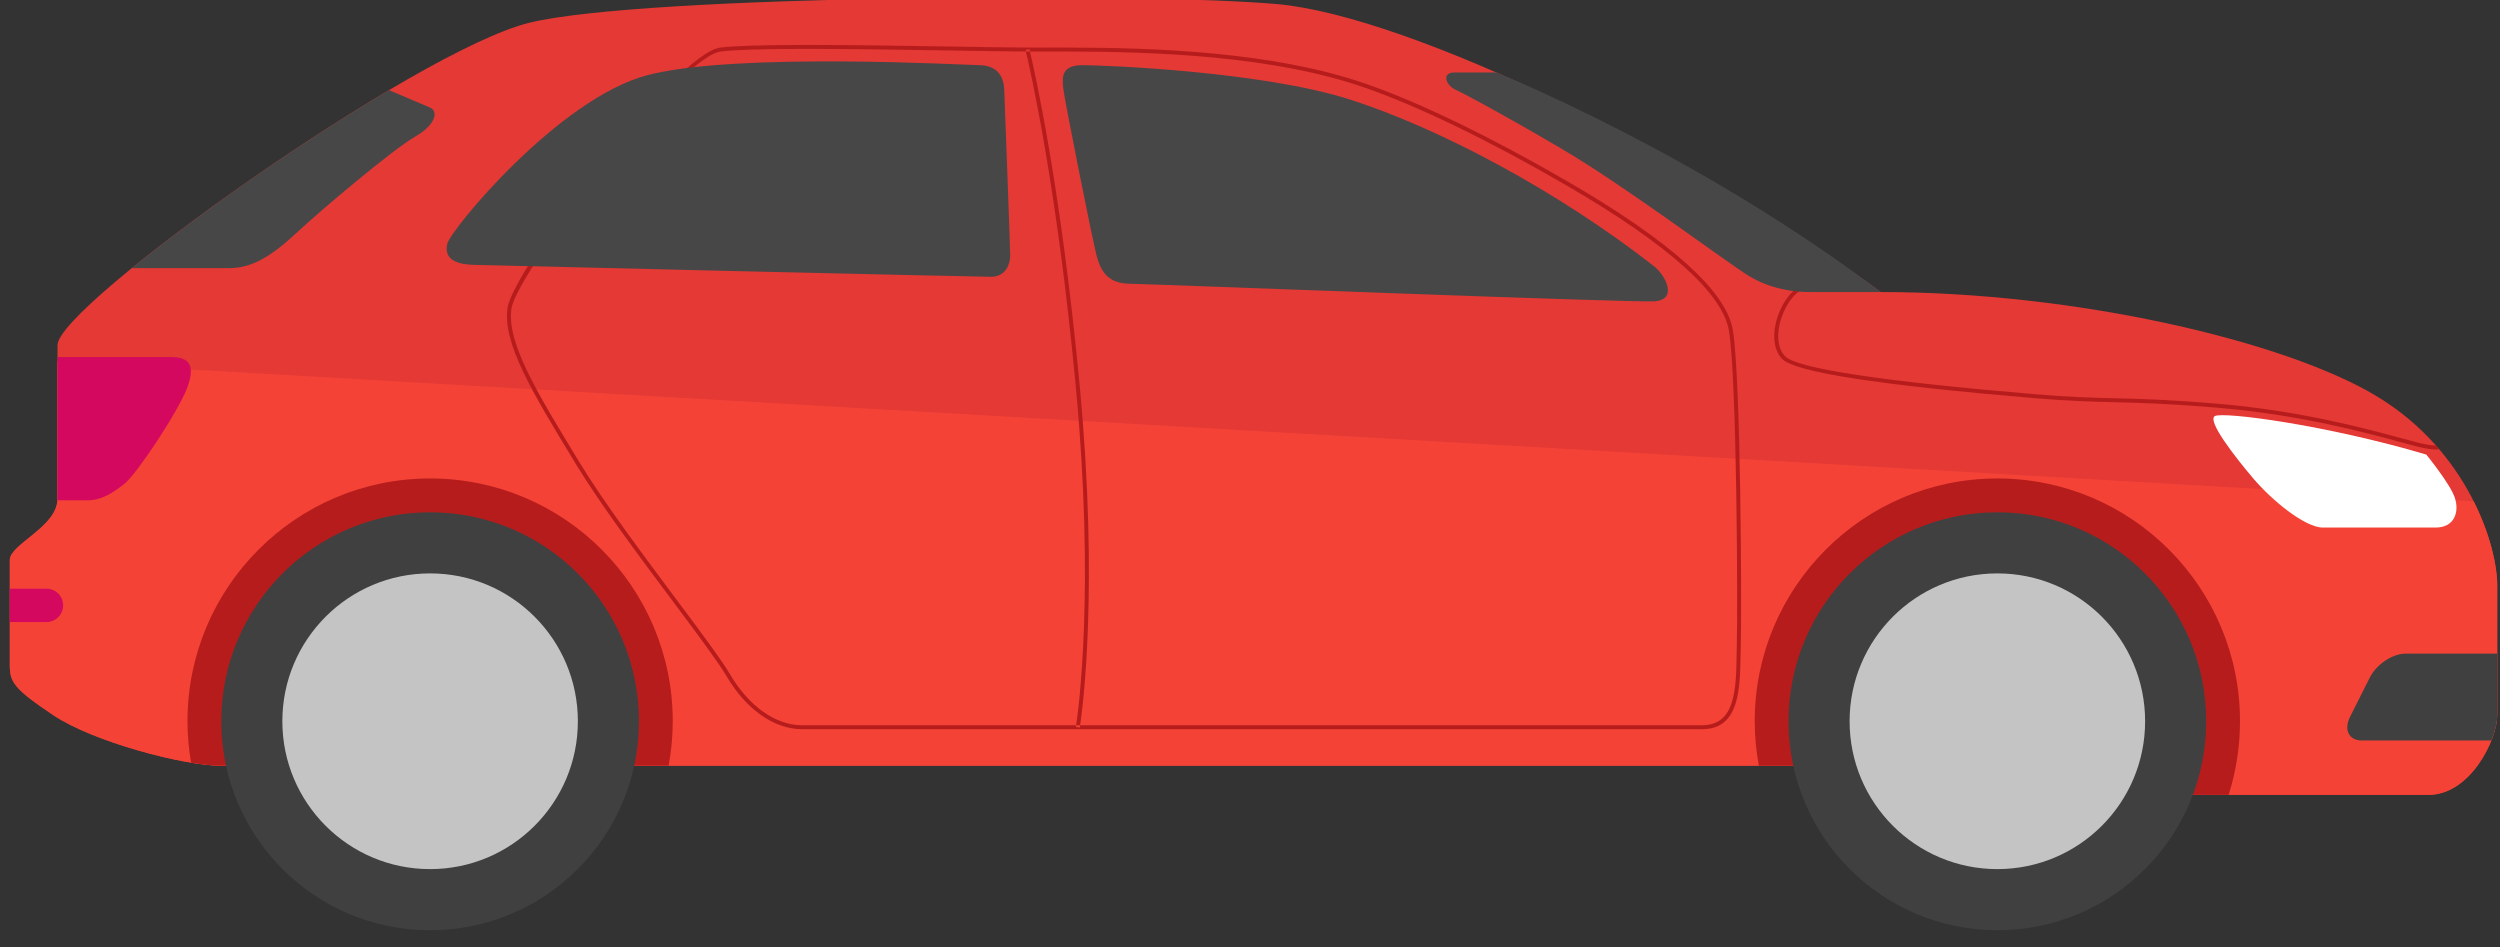 <?xml version="1.0" encoding="UTF-8" standalone="no"?>
<!DOCTYPE svg PUBLIC "-//W3C//DTD SVG 1.1//EN" "http://www.w3.org/Graphics/SVG/1.1/DTD/svg11.dtd">
<svg width="100%" height="100%" viewBox="0 0 314 119" version="1.1" xmlns="http://www.w3.org/2000/svg" xmlns:xlink="http://www.w3.org/1999/xlink" xml:space="preserve" xmlns:serif="http://www.serif.com/" style="fill-rule:evenodd;clip-rule:evenodd;stroke-linejoin:round;stroke-miterlimit:2;">
    <rect x="0" y="0" width="314" height="119" fill="#333333" stroke="none"/>
    <g id="Artboard1" transform="matrix(-0.777,0,0,0.544,343.515,-78.182)">
        <rect x="38.008" y="143.682" width="403.85" height="217.487" style="fill:none;"/>
        <clipPath id="_clip1">
            <rect x="38.008" y="143.682" width="403.85" height="217.487"/>
        </clipPath>
        <g clip-path="url(#_clip1)">
            <g id="OBJECTS" transform="matrix(1.286,0,0,1.838,-18.926,130.298)">
                <g transform="matrix(1,0,0,1,44.602,16.319)">
                    <path d="M0,80.833C0,83.833 3.334,90.833 8.667,90.833L48.333,90.833C53.667,90.833 59,87.166 66.5,87.166L286.083,87.166C290.833,87.166 302.167,84.166 307.167,80.833C312.167,77.5 312.667,76.666 312.667,74.5L312.667,61.333C312.667,59.333 306.667,57.166 306.667,53.666L306.667,34.333C306.667,29.333 261.667,-2.667 247.333,-6.167C233,-9.667 170.167,-10 153.333,-8.5C136.5,-7 100.334,10.833 77.5,27.666C53,27.666 26.667,33.822 15.167,40.744C3.667,47.666 0,59.5 0,64.5L0,80.833Z" style="fill:rgb(229,57,53);fill-rule:nonzero;"/>
                </g>
                <g transform="matrix(-1.3e-06,29.058,29.058,1.3e-06,200.936,48.977)">
                    <path d="M0.733,-5.278C0.878,-5.351 1.014,-5.38 1.096,-5.38L1.658,-5.38C1.761,-5.38 2.002,-5.265 2.002,-5.082L2.002,-3.717C2.002,-3.533 1.876,-3.35 1.876,-3.092L1.876,4.465C1.876,4.629 1.773,5.019 1.658,5.191C1.543,5.363 1.514,5.38 1.44,5.38L0.987,5.38C0.918,5.38 0.843,5.174 0.723,5.174L0.13,5.174L0.733,-5.278Z" style="fill:rgb(244,67,54);fill-rule:nonzero;"/>
                </g>
                <g transform="matrix(1,0,0,1,223.267,56.229)">
                    <path d="M0,-0.283C2.4,-25.813 5.85,-40.658 6.281,-42.456C6.103,-42.455 5.937,-42.454 5.768,-42.454C5.23,-40.2 1.861,-25.414 -0.498,-0.33C-2.865,24.862 -0.868,39.96 -0.54,42.173L-0.035,42.173C-0.324,40.25 -2.39,25.138 0,-0.283" style="fill:rgb(183,28,28);fill-rule:nonzero;"/>
                </g>
                <g transform="matrix(1,0,0,1,134.49,54.492)">
                    <path d="M0,-2.103C0.904,-3.033 1.209,-4.6 0.837,-6.403C0.369,-8.676 -1.043,-10.77 -2.521,-11.383L-2.712,-10.921C-1.377,-10.368 -0.09,-8.425 0.348,-6.302C0.685,-4.664 0.428,-3.26 -0.358,-2.452C-1.854,-0.913 -12.399,0.693 -31.7,2.322C-36.069,2.691 -38.831,2.76 -41.754,2.834C-45.111,2.918 -48.581,3.005 -54.867,3.536C-65.143,4.404 -73.471,6.668 -77.945,7.884C-78.648,8.075 -79.264,8.243 -79.783,8.376C-80.863,8.655 -81.629,8.76 -82.175,8.775C-82.316,8.934 -82.446,9.095 -82.583,9.255C-82.492,9.261 -82.421,9.28 -82.323,9.28C-81.631,9.28 -80.741,9.14 -79.658,8.861C-79.137,8.726 -78.52,8.559 -77.813,8.366C-73.355,7.154 -65.056,4.898 -54.825,4.034C-48.554,3.505 -45.091,3.418 -41.742,3.334C-38.811,3.26 -36.042,3.19 -31.658,2.82C-11.96,1.158 -1.604,-0.453 0,-2.103" style="fill:rgb(183,28,28);fill-rule:nonzero;"/>
                </g>
                <g transform="matrix(1,0,0,1,285.856,46.791)">
                    <path d="M0,18.265L-0.208,18.607C-3.251,23.61 -8.286,30.339 -12.331,35.746C-15.405,39.857 -18.062,43.408 -19.136,45.235C-21.485,49.228 -24.862,51.612 -28.171,51.612L-62.624,51.612C-62.604,51.741 -62.593,51.811 -62.591,51.82L-63.084,51.904C-63.086,51.892 -63.103,51.788 -63.129,51.612L-141.296,51.612C-145.497,51.612 -145.572,47.107 -145.646,42.75C-145.653,42.323 -145.66,41.898 -145.671,41.48C-145.794,36.807 -145.685,7.965 -144.674,2.029C-143.873,-2.679 -136.975,-8.829 -124.17,-16.251C-114.566,-21.818 -105.589,-26.163 -98.894,-28.485C-87.312,-32.503 -72.516,-33.018 -60.919,-33.018L-57.421,-33.013C-57.233,-33.013 -57.024,-33.014 -56.821,-33.015C-56.776,-33.204 -56.749,-33.315 -56.747,-33.327L-56.261,-33.205C-56.264,-33.196 -56.28,-33.131 -56.308,-33.017C-53.89,-33.031 -50.558,-33.085 -46.778,-33.146C-40.978,-33.24 -34.403,-33.347 -28.828,-33.347C-23.22,-33.347 -19.662,-33.238 -17.953,-33.015C-12.446,-32.297 7.606,-5.085 8.333,-0.846C9.058,3.38 5.259,9.623 0,18.265M8.825,-0.931C8.001,-5.739 -12.214,-32.771 -17.889,-33.511C-19.619,-33.737 -23.197,-33.847 -28.828,-33.847C-34.407,-33.847 -40.983,-33.74 -46.786,-33.646C-51.181,-33.575 -54.976,-33.513 -57.421,-33.513L-60.919,-33.518C-72.555,-33.518 -87.405,-33 -99.058,-28.958C-105.782,-26.626 -114.79,-22.267 -124.421,-16.684C-137.36,-9.184 -144.34,-2.916 -145.167,1.945C-146.183,7.909 -146.294,36.812 -146.171,41.493C-146.16,41.91 -146.153,42.333 -146.146,42.759C-146.072,47.142 -145.988,52.112 -141.296,52.112L-28.171,52.112C-24.684,52.112 -21.146,49.636 -18.706,45.489C-17.645,43.685 -14.997,40.145 -11.931,36.046C-7.879,30.63 -2.837,23.89 0.22,18.867L0.427,18.525C5.741,9.79 9.581,3.479 8.825,-0.931" style="fill:rgb(183,28,28);fill-rule:nonzero;"/>
                </g>
                <g transform="matrix(1,0,0,1,304.435,103.485)">
                    <path d="M0,-36.083C-16.845,-36.083 -30.5,-22.428 -30.5,-5.583C-30.5,-3.675 -30.316,-1.811 -29.98,0L26.25,0C27.258,0 28.572,-0.142 30.05,-0.386C30.34,-2.076 30.5,-3.811 30.5,-5.583C30.5,-22.428 16.845,-36.083 0,-36.083" style="fill:rgb(183,28,28);fill-rule:nonzero;"/>
                </g>
                <g transform="matrix(1,0,0,1,111.102,71.07)">
                    <path d="M0,32.416L26.314,32.416C26.649,30.605 26.833,28.741 26.833,26.833C26.833,9.988 13.178,-3.667 -3.667,-3.667C-20.512,-3.667 -34.167,9.988 -34.167,26.833C-34.167,30.058 -33.663,33.165 -32.735,36.083L-18.167,36.083C-12.833,36.083 -7.5,32.416 0,32.416" style="fill:rgb(183,28,28);fill-rule:nonzero;"/>
                </g>
                <g transform="matrix(0,-1,-1,0,107.435,71.652)">
                    <path d="M-26.25,-26.25C-40.748,-26.25 -52.5,-14.498 -52.5,0C-52.5,14.498 -40.748,26.25 -26.25,26.25C-11.752,26.25 0,14.498 0,0C0,-14.498 -11.752,-26.25 -26.25,-26.25" style="fill:rgb(64,64,64);fill-rule:nonzero;"/>
                </g>
                <g transform="matrix(0,-1,-1,0,107.436,79.329)">
                    <path d="M-18.573,-18.573C-28.831,-18.573 -37.146,-10.258 -37.146,0C-37.146,10.258 -28.831,18.573 -18.573,18.573C-8.315,18.573 0,10.258 0,0C0,-10.258 -8.315,-18.573 -18.573,-18.573" style="fill:rgb(196,196,196);fill-rule:nonzero;"/>
                </g>
                <g transform="matrix(0,-1,-1,0,304.435,71.652)">
                    <path d="M-26.25,-26.25C-40.748,-26.25 -52.5,-14.498 -52.5,0C-52.5,14.498 -40.748,26.25 -26.25,26.25C-11.752,26.25 0,14.498 0,0C0,-14.498 -11.752,-26.25 -26.25,-26.25" style="fill:rgb(64,64,64);fill-rule:nonzero;"/>
                </g>
                <g transform="matrix(0,-1,-1,0,304.436,79.329)">
                    <path d="M-18.573,-18.573C-28.831,-18.573 -37.146,-10.258 -37.146,0C-37.146,10.258 -28.831,18.573 -18.573,18.573C-8.315,18.573 0,10.258 0,0C0,-10.258 -8.315,-18.573 -18.573,-18.573" style="fill:rgb(196,196,196);fill-rule:nonzero;"/>
                </g>
                <g transform="matrix(1,0,0,1,53.519,68.152)">
                    <path d="M0,-3.75C0,-3.75 -3,-0.083 -3.583,1.667C-4.167,3.417 -3.583,5.417 -1.167,5.417L13,5.417C15.25,5.417 19.417,2 21.75,-0.75C24.083,-3.5 27.583,-8 26.583,-8.583C25.583,-9.167 12.667,-7.5 0,-3.75" style="fill:white;fill-rule:nonzero;"/>
                </g>
                <g transform="matrix(1,0,0,1,60.613,97.319)">
                    <path d="M0,-4.917C-0.834,-6.574 -2.854,-7.917 -4.511,-7.917L-16.011,-7.917L-16.011,-0.167C-16.011,0.66 -15.749,1.795 -15.27,3L0.989,3C2.646,3 3.312,1.657 2.478,0L0,-4.917Z" style="fill:rgb(64,64,64);fill-rule:nonzero;"/>
                </g>
                <g transform="matrix(1,0,0,1,122.102,16.403)">
                    <path d="M0,27.583L9,27.583C10.833,27.583 13.833,27.25 16.667,25.5C19.5,23.75 32.146,14.25 40.146,9.562C48.146,4.875 52.678,2.502 53.396,2.187C54.677,1.625 55.239,0 53.583,0L48.323,0C48.323,0 23.083,10.083 0,27.583" style="fill:rgb(71,71,71);fill-rule:nonzero;"/>
                </g>
                <g transform="matrix(1,0,0,1,150.602,20.069)">
                    <path d="M0,20.667C-1.458,21.806 -3.083,24.917 0,25.084C3.083,25.25 63.083,22.917 65.917,22.875C68.75,22.834 69.583,21.167 70.083,19.25C70.583,17.334 74.083,-0.166 74.25,-1.666C74.417,-3.166 74.417,-4.583 71.833,-4.583C69.25,-4.583 49.333,-3.833 38.167,-0.25C27,3.334 12.167,11.167 0,20.667" style="fill:rgb(71,71,71);fill-rule:nonzero;"/>
                </g>
                <g transform="matrix(1,0,0,1,232.269,37.319)">
                    <path d="M0,-18.75C0,-18.75 -0.75,1.083 -0.75,2.083C-0.75,3.083 -0.251,4.75 1.666,4.75C3.583,4.75 64.25,3.333 66.75,3.25C69.25,3.167 70.416,2.333 70,0.583C69.583,-1.167 55.999,-17.667 44.832,-20.583C33.666,-23.5 4.582,-21.833 3.166,-21.833C1.75,-21.833 0.094,-21.24 0,-18.75" style="fill:rgb(71,71,71);fill-rule:nonzero;"/>
                </g>
                <g transform="matrix(1,0,0,1,309.605,40.986)">
                    <path d="M0,-22.363C-1.916,-21.547 -4.551,-20.425 -5.17,-20.167C-6.17,-19.75 -6.004,-18.084 -3.254,-16.5C-0.504,-14.917 8.33,-7.5 11.83,-4.25C15.33,-1 17.664,0 20.164,0L32.328,0C23.863,-6.881 11.056,-15.825 0,-22.363" style="fill:rgb(71,71,71);fill-rule:nonzero;"/>
                </g>
                <g transform="matrix(1,0,0,1,351.269,52.32)">
                    <path d="M0,17.666L0,-0.167L-14.25,-0.167C-16.334,-0.167 -17.418,0.624 -16.334,3.603C-15.25,6.583 -9.918,14.582 -8.418,15.749C-6.918,16.916 -5.584,17.833 -3.668,17.833L0.018,17.833C0.014,17.776 0,17.723 0,17.666" style="fill:rgb(212,8,94);fill-rule:nonzero;"/>
                </g>
                <g transform="matrix(1,0,0,1,357.269,81.246)">
                    <path d="M0,4.198L0,0L-4.609,0C-5.77,0 -6.709,0.94 -6.709,2.099C-6.709,3.258 -5.77,4.198 -4.609,4.198L0,4.198Z" style="fill:rgb(212,8,94);fill-rule:nonzero;"/>
                </g>
            </g>
        </g>
    </g>
</svg>
